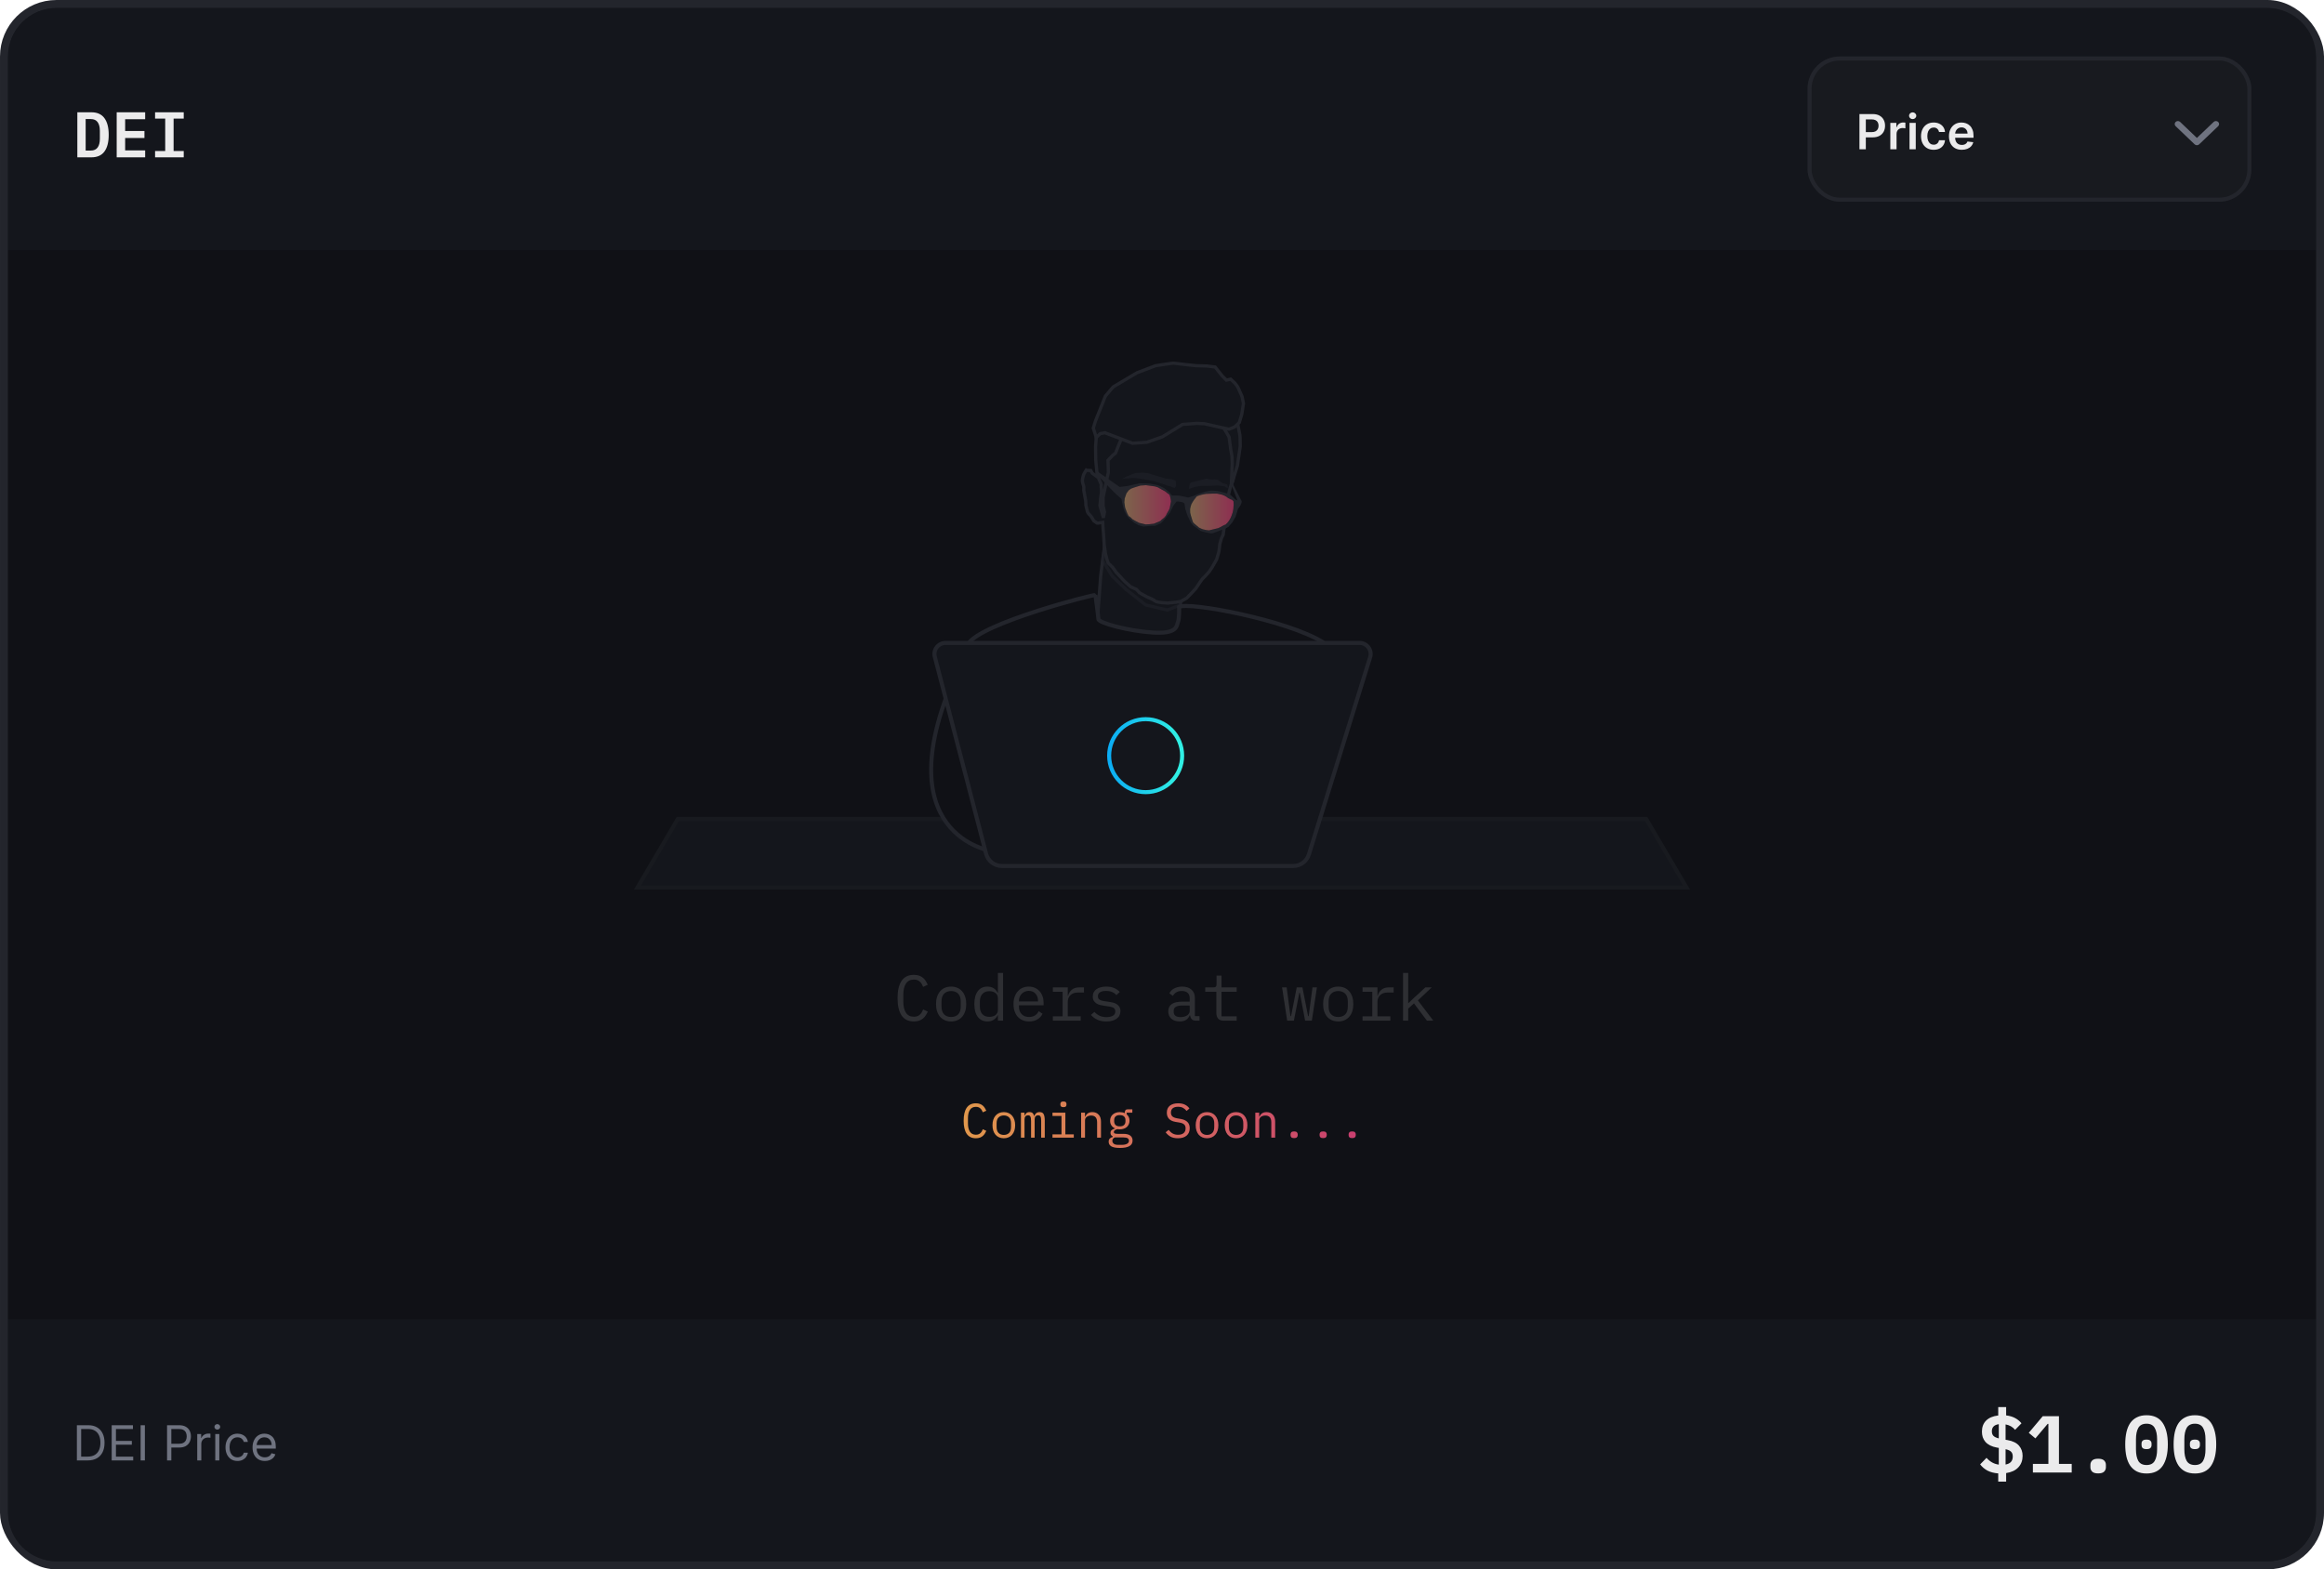 <svg width="576" height="389" viewBox="0 0 576 389" fill="none" xmlns="http://www.w3.org/2000/svg">
<rect x="1" y="1" width="574" height="387" rx="13" fill="#14161C" stroke="#23252C" stroke-width="2"/>
<path d="M2 327H574V375C574 381.627 568.627 387 562 387H14C7.373 387 2 381.627 2 375V327Z" fill="#14161C"/>
<path d="M2 14C2 7.373 7.373 2 14 2H562C568.627 2 574 7.373 574 14V62H2V14Z" fill="#14161C"/>
<g filter="url(#filter0_b_471_2133)">
<rect x="448" y="14" width="110" height="36" rx="8" fill="#181A1F"/>
<rect x="448.5" y="14.5" width="109" height="35" rx="7.5" stroke="#23252C"/>
</g>
<path fill-rule="evenodd" clip-rule="evenodd" d="M539.23 30.22C539.537 29.927 540.034 29.927 540.341 30.22L544.5 34.189L548.659 30.22C548.966 29.927 549.463 29.927 549.77 30.22C550.077 30.513 550.077 30.987 549.77 31.28L545.056 35.78C544.749 36.073 544.251 36.073 543.944 35.78L539.23 31.28C538.923 30.987 538.923 30.513 539.23 30.22Z" fill="#6F7380"/>
<path d="M460.861 37V28.273H464.134C464.804 28.273 465.366 28.398 465.821 28.648C466.278 28.898 466.624 29.241 466.857 29.679C467.092 30.114 467.21 30.608 467.21 31.162C467.21 31.722 467.092 32.219 466.857 32.653C466.621 33.088 466.273 33.43 465.812 33.68C465.352 33.928 464.786 34.051 464.112 34.051H461.943V32.751H463.899C464.291 32.751 464.612 32.683 464.862 32.547C465.112 32.41 465.297 32.223 465.416 31.984C465.538 31.746 465.599 31.472 465.599 31.162C465.599 30.852 465.538 30.579 465.416 30.344C465.297 30.108 465.111 29.925 464.858 29.794C464.608 29.66 464.286 29.594 463.891 29.594H462.442V37H460.861ZM468.515 37V30.454H470.011V31.546H470.079C470.199 31.168 470.403 30.876 470.693 30.672C470.985 30.465 471.319 30.361 471.694 30.361C471.779 30.361 471.875 30.365 471.98 30.374C472.088 30.379 472.177 30.389 472.248 30.403V31.822C472.183 31.8 472.079 31.78 471.937 31.763C471.798 31.743 471.663 31.733 471.532 31.733C471.251 31.733 470.998 31.794 470.774 31.916C470.552 32.035 470.377 32.202 470.25 32.415C470.122 32.628 470.058 32.874 470.058 33.152V37H468.515ZM473.273 37V30.454H474.816V37H473.273ZM474.049 29.526C473.804 29.526 473.594 29.445 473.418 29.283C473.242 29.118 473.154 28.921 473.154 28.69C473.154 28.457 473.242 28.26 473.418 28.098C473.594 27.933 473.804 27.851 474.049 27.851C474.296 27.851 474.506 27.933 474.679 28.098C474.855 28.26 474.944 28.457 474.944 28.69C474.944 28.921 474.855 29.118 474.679 29.283C474.506 29.445 474.296 29.526 474.049 29.526ZM479.257 37.128C478.604 37.128 478.043 36.984 477.574 36.697C477.108 36.41 476.749 36.014 476.496 35.508C476.246 35 476.121 34.415 476.121 33.753C476.121 33.088 476.249 32.501 476.504 31.993C476.76 31.482 477.121 31.084 477.587 30.8C478.055 30.513 478.609 30.369 479.249 30.369C479.78 30.369 480.25 30.467 480.659 30.663C481.071 30.857 481.399 31.131 481.643 31.486C481.888 31.838 482.027 32.25 482.061 32.722H480.587C480.527 32.406 480.385 32.144 480.161 31.933C479.939 31.72 479.642 31.614 479.27 31.614C478.955 31.614 478.678 31.699 478.439 31.869C478.2 32.037 478.014 32.278 477.881 32.594C477.75 32.909 477.685 33.287 477.685 33.727C477.685 34.173 477.75 34.557 477.881 34.878C478.011 35.196 478.195 35.442 478.43 35.615C478.669 35.785 478.949 35.871 479.27 35.871C479.497 35.871 479.7 35.828 479.879 35.743C480.061 35.655 480.213 35.528 480.335 35.364C480.457 35.199 480.541 34.999 480.587 34.763H482.061C482.024 35.226 481.888 35.636 481.652 35.994C481.416 36.349 481.095 36.628 480.689 36.83C480.283 37.028 479.805 37.128 479.257 37.128ZM486.225 37.128C485.569 37.128 485.002 36.992 484.525 36.719C484.051 36.443 483.686 36.054 483.43 35.551C483.174 35.045 483.047 34.45 483.047 33.766C483.047 33.092 483.174 32.501 483.43 31.993C483.689 31.482 484.049 31.084 484.512 30.8C484.975 30.513 485.52 30.369 486.145 30.369C486.548 30.369 486.929 30.435 487.287 30.565C487.647 30.693 487.966 30.892 488.241 31.162C488.52 31.432 488.738 31.776 488.897 32.193C489.056 32.608 489.136 33.102 489.136 33.676V34.149H483.771V33.109H487.657C487.654 32.814 487.591 32.551 487.466 32.321C487.341 32.088 487.166 31.905 486.941 31.771C486.72 31.638 486.461 31.571 486.166 31.571C485.85 31.571 485.574 31.648 485.335 31.801C485.096 31.952 484.91 32.151 484.777 32.398C484.646 32.642 484.579 32.91 484.576 33.203V34.111C484.576 34.492 484.646 34.818 484.785 35.091C484.924 35.361 485.119 35.568 485.369 35.713C485.619 35.855 485.912 35.926 486.247 35.926C486.471 35.926 486.674 35.895 486.856 35.832C487.038 35.767 487.196 35.672 487.329 35.547C487.463 35.422 487.564 35.267 487.632 35.082L489.072 35.244C488.981 35.625 488.808 35.957 488.552 36.242C488.299 36.523 487.975 36.742 487.581 36.898C487.186 37.051 486.734 37.128 486.225 37.128Z" fill="#EBEBEC"/>
<path d="M495.259 365.22C494.219 365.14 493.326 364.907 492.579 364.52C491.846 364.12 491.246 363.607 490.779 362.98L492.359 361.36C493.239 362.347 494.252 362.907 495.399 363.04V358.9L494.939 358.82C494.286 358.7 493.719 358.52 493.239 358.28C492.772 358.04 492.386 357.747 492.079 357.4C491.786 357.053 491.566 356.667 491.419 356.24C491.286 355.813 491.219 355.353 491.219 354.86C491.219 353.727 491.566 352.813 492.259 352.12C492.966 351.427 493.966 351.007 495.259 350.86V348.78H497.219V350.84C498.086 350.947 498.826 351.167 499.439 351.5C500.066 351.833 500.592 352.267 501.019 352.8L499.439 354.42C498.826 353.687 498.039 353.24 497.079 353.08V356.88L497.579 356.96C498.886 357.2 499.832 357.667 500.419 358.36C501.006 359.04 501.299 359.88 501.299 360.88C501.299 362.013 500.946 362.96 500.239 363.72C499.546 364.467 498.539 364.94 497.219 365.14V367.26H495.259V365.22ZM493.679 354.78C493.679 355.273 493.812 355.653 494.079 355.92C494.346 356.187 494.786 356.393 495.399 356.54V353.02C494.252 353.18 493.679 353.767 493.679 354.78ZM498.859 361.04C498.859 360.507 498.719 360.107 498.439 359.84C498.159 359.56 497.706 359.353 497.079 359.22V363.02C497.679 362.913 498.126 362.693 498.419 362.36C498.712 362.027 498.859 361.587 498.859 361.04ZM503.851 365V362.86H507.691V352.94H507.511L504.471 356.54L502.831 355.16L506.291 351.04H510.311V362.86H513.471V365H503.851ZM520.023 365.22C519.33 365.22 518.837 365.073 518.543 364.78C518.25 364.487 518.103 364.127 518.103 363.7V363.1C518.103 362.673 518.25 362.313 518.543 362.02C518.837 361.727 519.33 361.58 520.023 361.58C520.717 361.58 521.21 361.727 521.503 362.02C521.797 362.313 521.943 362.673 521.943 363.1V363.7C521.943 364.127 521.797 364.487 521.503 364.78C521.21 365.073 520.717 365.22 520.023 365.22ZM532.016 365.24C531.109 365.24 530.322 365.08 529.656 364.76C528.989 364.427 528.436 363.953 527.996 363.34C527.569 362.727 527.249 361.973 527.036 361.08C526.836 360.187 526.736 359.167 526.736 358.02C526.736 356.887 526.836 355.873 527.036 354.98C527.249 354.073 527.569 353.313 527.996 352.7C528.436 352.087 528.989 351.62 529.656 351.3C530.322 350.967 531.109 350.8 532.016 350.8C533.829 350.8 535.162 351.433 536.016 352.7C536.869 353.967 537.296 355.74 537.296 358.02C537.296 360.3 536.869 362.073 536.016 363.34C535.162 364.607 533.829 365.24 532.016 365.24ZM532.016 363.14C532.976 363.14 533.649 362.8 534.036 362.12C534.436 361.427 534.636 360.473 534.636 359.26V356.78C534.636 355.567 534.436 354.62 534.036 353.94C533.649 353.247 532.976 352.9 532.016 352.9C531.056 352.9 530.376 353.247 529.976 353.94C529.589 354.62 529.396 355.567 529.396 356.78V359.26C529.396 360.473 529.589 361.427 529.976 362.12C530.376 362.8 531.056 363.14 532.016 363.14ZM532.016 359.2C531.549 359.2 531.222 359.107 531.036 358.92C530.862 358.733 530.776 358.507 530.776 358.24V357.8C530.776 357.533 530.862 357.307 531.036 357.12C531.222 356.933 531.549 356.84 532.016 356.84C532.482 356.84 532.802 356.933 532.976 357.12C533.162 357.307 533.256 357.533 533.256 357.8V358.24C533.256 358.507 533.162 358.733 532.976 358.92C532.802 359.107 532.482 359.2 532.016 359.2ZM544.008 365.24C543.101 365.24 542.314 365.08 541.648 364.76C540.981 364.427 540.428 363.953 539.988 363.34C539.561 362.727 539.241 361.973 539.028 361.08C538.828 360.187 538.728 359.167 538.728 358.02C538.728 356.887 538.828 355.873 539.028 354.98C539.241 354.073 539.561 353.313 539.988 352.7C540.428 352.087 540.981 351.62 541.648 351.3C542.314 350.967 543.101 350.8 544.008 350.8C545.821 350.8 547.154 351.433 548.008 352.7C548.861 353.967 549.288 355.74 549.288 358.02C549.288 360.3 548.861 362.073 548.008 363.34C547.154 364.607 545.821 365.24 544.008 365.24ZM544.008 363.14C544.968 363.14 545.641 362.8 546.028 362.12C546.428 361.427 546.628 360.473 546.628 359.26V356.78C546.628 355.567 546.428 354.62 546.028 353.94C545.641 353.247 544.968 352.9 544.008 352.9C543.048 352.9 542.368 353.247 541.968 353.94C541.581 354.62 541.388 355.567 541.388 356.78V359.26C541.388 360.473 541.581 361.427 541.968 362.12C542.368 362.8 543.048 363.14 544.008 363.14ZM544.008 359.2C543.541 359.2 543.214 359.107 543.028 358.92C542.854 358.733 542.768 358.507 542.768 358.24V357.8C542.768 357.533 542.854 357.307 543.028 357.12C543.214 356.933 543.541 356.84 544.008 356.84C544.474 356.84 544.794 356.933 544.968 357.12C545.154 357.307 545.248 357.533 545.248 357.8V358.24C545.248 358.507 545.154 358.733 544.968 358.92C544.794 359.107 544.474 359.2 544.008 359.2Z" fill="#EBEBEC"/>
<rect x="2" y="62" width="572" height="265" fill="#101116"/>
<path d="M19.168 27.832H22.64C24.091 27.832 25.168 28.312 25.872 29.272C26.587 30.232 26.944 31.613 26.944 33.416C26.944 35.229 26.587 36.616 25.872 37.576C25.168 38.525 24.091 39 22.64 39H19.168V27.832ZM22.496 37.32C23.264 37.32 23.829 37.069 24.192 36.568C24.565 36.067 24.752 35.336 24.752 34.376V32.44C24.752 31.491 24.565 30.765 24.192 30.264C23.829 29.763 23.264 29.512 22.496 29.512H21.232V37.32H22.496ZM28.922 39V27.832H35.978V29.56H31.018V32.472H35.802V34.2H31.018V37.272H35.978V39H28.922ZM38.435 39V37.432H40.947V29.4H38.435V27.832H45.539V29.4H43.028V37.432H45.539V39H38.435Z" fill="#EBEBEC"/>
<path d="M21.75 362H19.057V353.273H21.869C22.716 353.273 23.44 353.447 24.043 353.797C24.645 354.143 25.107 354.642 25.428 355.293C25.749 355.94 25.909 356.716 25.909 357.619C25.909 358.528 25.747 359.311 25.423 359.967C25.099 360.621 24.628 361.124 24.009 361.476C23.389 361.825 22.636 362 21.75 362ZM20.114 361.062H21.682C22.403 361.062 23.001 360.923 23.476 360.645C23.95 360.366 24.304 359.97 24.537 359.456C24.77 358.942 24.886 358.33 24.886 357.619C24.886 356.915 24.771 356.308 24.541 355.8C24.311 355.288 23.967 354.896 23.51 354.624C23.053 354.348 22.483 354.21 21.801 354.21H20.114V361.062ZM27.682 362V353.273H32.949V354.21H28.739V357.159H32.676V358.097H28.739V361.062H33.017V362H27.682ZM35.91 353.273V362H34.854V353.273H35.91ZM41.404 362V353.273H44.353C45.038 353.273 45.598 353.396 46.032 353.643C46.47 353.888 46.794 354.219 47.004 354.636C47.214 355.054 47.319 355.52 47.319 356.034C47.319 356.548 47.214 357.016 47.004 357.436C46.797 357.857 46.475 358.192 46.041 358.442C45.606 358.689 45.049 358.812 44.37 358.812H42.257V357.875H44.336C44.805 357.875 45.181 357.794 45.466 357.632C45.75 357.47 45.956 357.251 46.084 356.976C46.214 356.697 46.279 356.384 46.279 356.034C46.279 355.685 46.214 355.372 46.084 355.097C45.956 354.821 45.748 354.605 45.461 354.449C45.174 354.29 44.794 354.21 44.319 354.21H42.461V362H41.404ZM48.885 362V355.455H49.857V356.443H49.925C50.044 356.119 50.26 355.857 50.573 355.655C50.885 355.453 51.238 355.352 51.63 355.352C51.703 355.352 51.796 355.354 51.907 355.357C52.017 355.359 52.101 355.364 52.158 355.369V356.392C52.124 356.384 52.046 356.371 51.924 356.354C51.804 356.334 51.678 356.324 51.544 356.324C51.226 356.324 50.942 356.391 50.692 356.524C50.445 356.655 50.249 356.837 50.104 357.07C49.962 357.3 49.891 357.562 49.891 357.858V362H48.885ZM53.35 362V355.455H54.356V362H53.35ZM53.861 354.364C53.666 354.364 53.496 354.297 53.354 354.163C53.215 354.03 53.146 353.869 53.146 353.682C53.146 353.494 53.215 353.334 53.354 353.2C53.496 353.067 53.666 353 53.861 353C54.057 353 54.225 353.067 54.364 353.2C54.506 353.334 54.577 353.494 54.577 353.682C54.577 353.869 54.506 354.03 54.364 354.163C54.225 354.297 54.057 354.364 53.861 354.364ZM58.857 362.136C58.243 362.136 57.715 361.991 57.272 361.702C56.828 361.412 56.488 361.013 56.249 360.504C56.01 359.996 55.891 359.415 55.891 358.761C55.891 358.097 56.013 357.51 56.258 357.001C56.505 356.49 56.848 356.091 57.289 355.804C57.732 355.514 58.249 355.369 58.84 355.369C59.3 355.369 59.715 355.455 60.084 355.625C60.453 355.795 60.756 356.034 60.992 356.341C61.228 356.648 61.374 357.006 61.431 357.415H60.425C60.348 357.116 60.178 356.852 59.914 356.622C59.652 356.389 59.3 356.273 58.857 356.273C58.465 356.273 58.121 356.375 57.826 356.58C57.533 356.781 57.304 357.067 57.14 357.436C56.978 357.803 56.897 358.233 56.897 358.727C56.897 359.233 56.976 359.673 57.135 360.048C57.297 360.423 57.525 360.714 57.817 360.922C58.113 361.129 58.459 361.233 58.857 361.233C59.118 361.233 59.355 361.188 59.569 361.097C59.782 361.006 59.962 360.875 60.11 360.705C60.258 360.534 60.363 360.33 60.425 360.091H61.431C61.374 360.477 61.233 360.825 61.009 361.135C60.787 361.442 60.493 361.686 60.127 361.868C59.763 362.047 59.34 362.136 58.857 362.136ZM65.645 362.136C65.015 362.136 64.471 361.997 64.013 361.719C63.559 361.438 63.208 361.045 62.961 360.543C62.716 360.037 62.594 359.449 62.594 358.778C62.594 358.108 62.716 357.517 62.961 357.006C63.208 356.491 63.551 356.091 63.992 355.804C64.435 355.514 64.952 355.369 65.543 355.369C65.884 355.369 66.221 355.426 66.553 355.54C66.885 355.653 67.188 355.838 67.461 356.094C67.733 356.347 67.951 356.682 68.113 357.099C68.275 357.517 68.356 358.031 68.356 358.642V359.068H63.31V358.199H67.333C67.333 357.83 67.259 357.5 67.111 357.21C66.966 356.92 66.759 356.692 66.489 356.524C66.222 356.357 65.907 356.273 65.543 356.273C65.142 356.273 64.796 356.372 64.503 356.571C64.213 356.767 63.99 357.023 63.834 357.338C63.678 357.653 63.6 357.991 63.6 358.352V358.932C63.6 359.426 63.685 359.845 63.855 360.189C64.029 360.53 64.269 360.79 64.576 360.969C64.882 361.145 65.239 361.233 65.645 361.233C65.909 361.233 66.148 361.196 66.361 361.122C66.577 361.045 66.763 360.932 66.919 360.781C67.076 360.628 67.196 360.437 67.282 360.21L68.253 360.483C68.151 360.812 67.979 361.102 67.738 361.352C67.496 361.599 67.198 361.793 66.843 361.932C66.488 362.068 66.088 362.136 65.645 362.136Z" fill="#6F7380"/>
<path d="M241.876 282.144C240.852 282.144 240.088 281.772 239.584 281.028C239.088 280.284 238.84 279.212 238.84 277.812C238.84 276.412 239.088 275.34 239.584 274.596C240.088 273.852 240.852 273.48 241.876 273.48C242.26 273.48 242.592 273.532 242.872 273.636C243.152 273.74 243.392 273.88 243.592 274.056C243.792 274.232 243.96 274.432 244.096 274.656C244.232 274.872 244.352 275.092 244.456 275.316L243.592 275.712C243.52 275.528 243.436 275.356 243.34 275.196C243.244 275.028 243.128 274.884 242.992 274.764C242.864 274.636 242.708 274.536 242.524 274.464C242.348 274.392 242.132 274.356 241.876 274.356C241.212 274.356 240.716 274.608 240.388 275.112C240.068 275.616 239.908 276.288 239.908 277.128V278.496C239.908 279.336 240.068 280.008 240.388 280.512C240.716 281.016 241.212 281.268 241.876 281.268C242.132 281.268 242.348 281.232 242.524 281.16C242.708 281.088 242.864 280.992 242.992 280.872C243.128 280.744 243.244 280.6 243.34 280.44C243.436 280.272 243.52 280.096 243.592 279.912L244.456 280.308C244.352 280.54 244.232 280.764 244.096 280.98C243.96 281.196 243.792 281.392 243.592 281.568C243.392 281.744 243.152 281.884 242.872 281.988C242.592 282.092 242.26 282.144 241.876 282.144Z" fill="url(#paint0_linear_471_2133)"/>
<path d="M248.795 282.144C248.363 282.144 247.971 282.068 247.619 281.916C247.275 281.764 246.979 281.548 246.731 281.268C246.491 280.98 246.307 280.64 246.179 280.248C246.051 279.848 245.987 279.4 245.987 278.904C245.987 278.416 246.051 277.972 246.179 277.572C246.307 277.172 246.491 276.832 246.731 276.552C246.979 276.264 247.275 276.044 247.619 275.892C247.971 275.74 248.363 275.664 248.795 275.664C249.227 275.664 249.615 275.74 249.959 275.892C250.311 276.044 250.607 276.264 250.847 276.552C251.095 276.832 251.283 277.172 251.411 277.572C251.539 277.972 251.603 278.416 251.603 278.904C251.603 279.4 251.539 279.848 251.411 280.248C251.283 280.64 251.095 280.98 250.847 281.268C250.607 281.548 250.311 281.764 249.959 281.916C249.615 282.068 249.227 282.144 248.795 282.144ZM248.795 281.316C249.331 281.316 249.763 281.156 250.091 280.836C250.419 280.516 250.583 280.02 250.583 279.348V278.46C250.583 277.788 250.419 277.292 250.091 276.972C249.763 276.652 249.331 276.492 248.795 276.492C248.259 276.492 247.827 276.652 247.499 276.972C247.171 277.292 247.007 277.788 247.007 278.46V279.348C247.007 280.02 247.171 280.516 247.499 280.836C247.827 281.156 248.259 281.316 248.795 281.316Z" fill="url(#paint1_linear_471_2133)"/>
<path d="M253.039 282V275.808H253.927V276.528H253.975C254.071 276.288 254.207 276.084 254.383 275.916C254.559 275.748 254.819 275.664 255.163 275.664C255.523 275.664 255.791 275.756 255.967 275.94C256.143 276.116 256.251 276.348 256.291 276.636H256.327C256.439 276.356 256.599 276.124 256.807 275.94C257.015 275.756 257.303 275.664 257.671 275.664C258.175 275.664 258.511 275.84 258.679 276.192C258.855 276.544 258.943 277.048 258.943 277.704V282H258.055V277.86C258.055 277.332 257.999 276.968 257.887 276.768C257.783 276.56 257.587 276.456 257.299 276.456C257.043 276.456 256.835 276.54 256.675 276.708C256.515 276.868 256.435 277.116 256.435 277.452V282H255.547V277.86C255.547 277.332 255.491 276.968 255.379 276.768C255.275 276.56 255.083 276.456 254.803 276.456C254.547 276.456 254.335 276.54 254.167 276.708C254.007 276.868 253.927 277.116 253.927 277.452V282H253.039Z" fill="url(#paint2_linear_471_2133)"/>
<path d="M263.57 274.44C263.29 274.44 263.094 274.384 262.982 274.272C262.87 274.152 262.814 274.004 262.814 273.828V273.636C262.814 273.46 262.87 273.316 262.982 273.204C263.094 273.084 263.29 273.024 263.57 273.024C263.85 273.024 264.046 273.084 264.158 273.204C264.27 273.316 264.326 273.46 264.326 273.636V273.828C264.326 274.004 264.27 274.152 264.158 274.272C264.046 274.384 263.85 274.44 263.57 274.44ZM260.858 281.184H263.09V276.624H260.858V275.808H264.05V281.184H266.138V282H260.858V281.184Z" fill="url(#paint3_linear_471_2133)"/>
<path d="M267.957 282V275.808H268.917V276.816H268.965C269.029 276.664 269.109 276.52 269.205 276.384C269.301 276.24 269.417 276.116 269.553 276.012C269.697 275.908 269.865 275.824 270.057 275.76C270.249 275.696 270.473 275.664 270.729 275.664C271.377 275.664 271.897 275.872 272.289 276.288C272.681 276.696 272.877 277.276 272.877 278.028V282H271.917V278.196C271.917 277.628 271.793 277.208 271.545 276.936C271.297 276.656 270.933 276.516 270.453 276.516C270.261 276.516 270.073 276.54 269.889 276.588C269.705 276.636 269.541 276.708 269.397 276.804C269.253 276.9 269.137 277.024 269.049 277.176C268.961 277.328 268.917 277.504 268.917 277.704V282H267.957Z" fill="url(#paint4_linear_471_2133)"/>
<path d="M280.709 282.708C280.709 283.332 280.449 283.792 279.929 284.088C279.409 284.392 278.629 284.544 277.589 284.544C276.589 284.544 275.869 284.412 275.429 284.148C274.997 283.884 274.781 283.504 274.781 283.008C274.781 282.672 274.869 282.412 275.045 282.228C275.221 282.044 275.469 281.908 275.789 281.82V281.676C275.613 281.588 275.477 281.476 275.381 281.34C275.285 281.204 275.237 281.032 275.237 280.824C275.237 280.504 275.341 280.264 275.549 280.104C275.765 279.944 276.033 279.824 276.353 279.744V279.696C275.969 279.528 275.669 279.28 275.453 278.952C275.245 278.624 275.141 278.24 275.141 277.8C275.141 277.488 275.197 277.2 275.309 276.936C275.421 276.672 275.581 276.448 275.789 276.264C276.005 276.072 276.261 275.924 276.557 275.82C276.853 275.716 277.181 275.664 277.541 275.664C278.005 275.664 278.413 275.748 278.765 275.916V275.808C278.765 275.568 278.821 275.368 278.933 275.208C279.045 275.048 279.237 274.968 279.509 274.968H280.649V275.808H279.257V276.228C279.481 276.42 279.653 276.648 279.773 276.912C279.893 277.176 279.953 277.472 279.953 277.8C279.953 278.112 279.893 278.4 279.773 278.664C279.661 278.928 279.501 279.156 279.293 279.348C279.085 279.532 278.829 279.676 278.525 279.78C278.229 279.884 277.901 279.936 277.541 279.936C277.437 279.936 277.337 279.932 277.241 279.924C277.145 279.916 277.049 279.904 276.953 279.888C276.857 279.904 276.757 279.932 276.653 279.972C276.549 280.004 276.453 280.052 276.365 280.116C276.277 280.172 276.205 280.24 276.149 280.32C276.093 280.4 276.065 280.492 276.065 280.596C276.065 280.78 276.157 280.904 276.341 280.968C276.525 281.024 276.765 281.052 277.061 281.052H278.429C279.229 281.052 279.809 281.204 280.169 281.508C280.529 281.804 280.709 282.204 280.709 282.708ZM279.809 282.756C279.809 282.508 279.709 282.308 279.509 282.156C279.309 282.012 278.961 281.94 278.465 281.94H276.317C275.901 282.108 275.693 282.388 275.693 282.78C275.693 283.052 275.801 283.284 276.017 283.476C276.233 283.676 276.593 283.776 277.097 283.776H278.033C278.593 283.776 279.029 283.688 279.341 283.512C279.653 283.344 279.809 283.092 279.809 282.756ZM277.541 279.192C278.021 279.192 278.373 279.08 278.597 278.856C278.829 278.632 278.945 278.336 278.945 277.968V277.62C278.945 277.252 278.829 276.96 278.597 276.744C278.373 276.52 278.021 276.408 277.541 276.408C277.061 276.408 276.709 276.52 276.485 276.744C276.261 276.96 276.149 277.252 276.149 277.62V277.968C276.149 278.336 276.261 278.632 276.485 278.856C276.709 279.08 277.061 279.192 277.541 279.192Z" fill="url(#paint5_linear_471_2133)"/>
<path d="M291.943 282.144C291.191 282.144 290.575 282.008 290.095 281.736C289.615 281.456 289.219 281.1 288.907 280.668L289.639 280.068C289.967 280.476 290.311 280.78 290.671 280.98C291.039 281.18 291.475 281.28 291.979 281.28C292.587 281.28 293.051 281.14 293.371 280.86C293.691 280.58 293.851 280.188 293.851 279.684C293.851 279.276 293.735 278.96 293.503 278.736C293.271 278.504 292.867 278.34 292.291 278.244L291.355 278.088C290.947 278.016 290.603 277.908 290.323 277.764C290.051 277.62 289.831 277.448 289.663 277.248C289.495 277.04 289.375 276.816 289.303 276.576C289.231 276.328 289.195 276.072 289.195 275.808C289.195 275.04 289.447 274.46 289.951 274.068C290.455 273.676 291.135 273.48 291.991 273.48C292.663 273.48 293.227 273.592 293.683 273.816C294.147 274.04 294.519 274.356 294.799 274.764L294.091 275.376C293.859 275.072 293.579 274.824 293.251 274.632C292.923 274.44 292.499 274.344 291.979 274.344C291.411 274.344 290.975 274.464 290.671 274.704C290.367 274.944 290.215 275.304 290.215 275.784C290.215 276.16 290.327 276.468 290.551 276.708C290.783 276.94 291.195 277.108 291.787 277.212L292.687 277.368C293.095 277.44 293.439 277.548 293.719 277.692C293.999 277.836 294.223 278.008 294.391 278.208C294.567 278.408 294.691 278.632 294.763 278.88C294.835 279.128 294.871 279.388 294.871 279.66C294.871 280.436 294.615 281.044 294.103 281.484C293.599 281.924 292.879 282.144 291.943 282.144Z" fill="url(#paint6_linear_471_2133)"/>
<path d="M299.162 282.144C298.73 282.144 298.338 282.068 297.986 281.916C297.642 281.764 297.346 281.548 297.098 281.268C296.858 280.98 296.674 280.64 296.546 280.248C296.418 279.848 296.354 279.4 296.354 278.904C296.354 278.416 296.418 277.972 296.546 277.572C296.674 277.172 296.858 276.832 297.098 276.552C297.346 276.264 297.642 276.044 297.986 275.892C298.338 275.74 298.73 275.664 299.162 275.664C299.594 275.664 299.982 275.74 300.326 275.892C300.678 276.044 300.974 276.264 301.214 276.552C301.462 276.832 301.65 277.172 301.778 277.572C301.906 277.972 301.97 278.416 301.97 278.904C301.97 279.4 301.906 279.848 301.778 280.248C301.65 280.64 301.462 280.98 301.214 281.268C300.974 281.548 300.678 281.764 300.326 281.916C299.982 282.068 299.594 282.144 299.162 282.144ZM299.162 281.316C299.698 281.316 300.13 281.156 300.458 280.836C300.786 280.516 300.95 280.02 300.95 279.348V278.46C300.95 277.788 300.786 277.292 300.458 276.972C300.13 276.652 299.698 276.492 299.162 276.492C298.626 276.492 298.194 276.652 297.866 276.972C297.538 277.292 297.374 277.788 297.374 278.46V279.348C297.374 280.02 297.538 280.516 297.866 280.836C298.194 281.156 298.626 281.316 299.162 281.316Z" fill="url(#paint7_linear_471_2133)"/>
<path d="M306.358 282.144C305.926 282.144 305.534 282.068 305.182 281.916C304.838 281.764 304.542 281.548 304.294 281.268C304.054 280.98 303.87 280.64 303.742 280.248C303.614 279.848 303.55 279.4 303.55 278.904C303.55 278.416 303.614 277.972 303.742 277.572C303.87 277.172 304.054 276.832 304.294 276.552C304.542 276.264 304.838 276.044 305.182 275.892C305.534 275.74 305.926 275.664 306.358 275.664C306.79 275.664 307.178 275.74 307.522 275.892C307.874 276.044 308.17 276.264 308.41 276.552C308.658 276.832 308.846 277.172 308.974 277.572C309.102 277.972 309.166 278.416 309.166 278.904C309.166 279.4 309.102 279.848 308.974 280.248C308.846 280.64 308.658 280.98 308.41 281.268C308.17 281.548 307.874 281.764 307.522 281.916C307.178 282.068 306.79 282.144 306.358 282.144ZM306.358 281.316C306.894 281.316 307.326 281.156 307.654 280.836C307.982 280.516 308.146 280.02 308.146 279.348V278.46C308.146 277.788 307.982 277.292 307.654 276.972C307.326 276.652 306.894 276.492 306.358 276.492C305.822 276.492 305.39 276.652 305.062 276.972C304.734 277.292 304.57 277.788 304.57 278.46V279.348C304.57 280.02 304.734 280.516 305.062 280.836C305.39 281.156 305.822 281.316 306.358 281.316Z" fill="url(#paint8_linear_471_2133)"/>
<path d="M311.129 282V275.808H312.089V276.816H312.137C312.201 276.664 312.281 276.52 312.377 276.384C312.473 276.24 312.589 276.116 312.725 276.012C312.869 275.908 313.037 275.824 313.229 275.76C313.421 275.696 313.645 275.664 313.901 275.664C314.549 275.664 315.069 275.872 315.461 276.288C315.853 276.696 316.049 277.276 316.049 278.028V282H315.089V278.196C315.089 277.628 314.965 277.208 314.717 276.936C314.469 276.656 314.105 276.516 313.625 276.516C313.433 276.516 313.245 276.54 313.061 276.588C312.877 276.636 312.713 276.708 312.569 276.804C312.425 276.9 312.309 277.024 312.221 277.176C312.133 277.328 312.089 277.504 312.089 277.704V282H311.129Z" fill="url(#paint9_linear_471_2133)"/>
<path d="M320.748 282.108C320.42 282.108 320.188 282.04 320.052 281.904C319.924 281.768 319.86 281.596 319.86 281.388V281.172C319.86 280.964 319.924 280.792 320.052 280.656C320.188 280.52 320.42 280.452 320.748 280.452C321.076 280.452 321.304 280.52 321.432 280.656C321.568 280.792 321.636 280.964 321.636 281.172V281.388C321.636 281.596 321.568 281.768 321.432 281.904C321.304 282.04 321.076 282.108 320.748 282.108Z" fill="url(#paint10_linear_471_2133)"/>
<path d="M327.944 282.108C327.616 282.108 327.384 282.04 327.248 281.904C327.12 281.768 327.056 281.596 327.056 281.388V281.172C327.056 280.964 327.12 280.792 327.248 280.656C327.384 280.52 327.616 280.452 327.944 280.452C328.272 280.452 328.5 280.52 328.628 280.656C328.764 280.792 328.832 280.964 328.832 281.172V281.388C328.832 281.596 328.764 281.768 328.628 281.904C328.5 282.04 328.272 282.108 327.944 282.108Z" fill="url(#paint11_linear_471_2133)"/>
<path d="M335.139 282.108C334.811 282.108 334.579 282.04 334.443 281.904C334.315 281.768 334.251 281.596 334.251 281.388V281.172C334.251 280.964 334.315 280.792 334.443 280.656C334.579 280.52 334.811 280.452 335.139 280.452C335.467 280.452 335.695 280.52 335.823 280.656C335.959 280.792 336.027 280.964 336.027 281.172V281.388C336.027 281.596 335.959 281.768 335.823 281.904C335.695 282.04 335.467 282.108 335.139 282.108Z" fill="url(#paint12_linear_471_2133)"/>
<path d="M226.512 253.192C225.146 253.192 224.128 252.696 223.456 251.704C222.794 250.712 222.464 249.283 222.464 247.416C222.464 245.549 222.794 244.12 223.456 243.128C224.128 242.136 225.146 241.64 226.512 241.64C227.024 241.64 227.466 241.709 227.84 241.848C228.213 241.987 228.533 242.173 228.8 242.408C229.066 242.643 229.29 242.909 229.472 243.208C229.653 243.496 229.813 243.789 229.952 244.088L228.8 244.616C228.704 244.371 228.592 244.141 228.464 243.928C228.336 243.704 228.181 243.512 228 243.352C227.829 243.181 227.621 243.048 227.376 242.952C227.141 242.856 226.853 242.808 226.512 242.808C225.626 242.808 224.965 243.144 224.528 243.816C224.101 244.488 223.888 245.384 223.888 246.504V248.328C223.888 249.448 224.101 250.344 224.528 251.016C224.965 251.688 225.626 252.024 226.512 252.024C226.853 252.024 227.141 251.976 227.376 251.88C227.621 251.784 227.829 251.656 228 251.496C228.181 251.325 228.336 251.133 228.464 250.92C228.592 250.696 228.704 250.461 228.8 250.216L229.952 250.744C229.813 251.053 229.653 251.352 229.472 251.64C229.29 251.928 229.066 252.189 228.8 252.424C228.533 252.659 228.213 252.845 227.84 252.984C227.466 253.123 227.024 253.192 226.512 253.192Z" fill="#2E2F33"/>
<path d="M235.737 253.192C235.161 253.192 234.639 253.091 234.169 252.888C233.711 252.685 233.316 252.397 232.985 252.024C232.665 251.64 232.42 251.187 232.249 250.664C232.079 250.131 231.993 249.533 231.993 248.872C231.993 248.221 232.079 247.629 232.249 247.096C232.42 246.563 232.665 246.109 232.985 245.736C233.316 245.352 233.711 245.059 234.169 244.856C234.639 244.653 235.161 244.552 235.737 244.552C236.313 244.552 236.831 244.653 237.289 244.856C237.759 245.059 238.153 245.352 238.473 245.736C238.804 246.109 239.055 246.563 239.225 247.096C239.396 247.629 239.481 248.221 239.481 248.872C239.481 249.533 239.396 250.131 239.225 250.664C239.055 251.187 238.804 251.64 238.473 252.024C238.153 252.397 237.759 252.685 237.289 252.888C236.831 253.091 236.313 253.192 235.737 253.192ZM235.737 252.088C236.452 252.088 237.028 251.875 237.465 251.448C237.903 251.021 238.121 250.36 238.121 249.464V248.28C238.121 247.384 237.903 246.723 237.465 246.296C237.028 245.869 236.452 245.656 235.737 245.656C235.023 245.656 234.447 245.869 234.009 246.296C233.572 246.723 233.353 247.384 233.353 248.28V249.464C233.353 250.36 233.572 251.021 234.009 251.448C234.447 251.875 235.023 252.088 235.737 252.088Z" fill="#2E2F33"/>
<path d="M247.331 251.656H247.267C246.734 252.68 245.886 253.192 244.723 253.192C243.71 253.192 242.915 252.813 242.339 252.056C241.774 251.299 241.491 250.237 241.491 248.872C241.491 247.507 241.774 246.445 242.339 245.688C242.915 244.931 243.71 244.552 244.723 244.552C245.886 244.552 246.734 245.064 247.267 246.088H247.331V241.16H248.611V253H247.331V251.656ZM245.219 252.056C245.507 252.056 245.779 252.019 246.035 251.944C246.291 251.869 246.515 251.763 246.707 251.624C246.899 251.475 247.049 251.299 247.155 251.096C247.273 250.883 247.331 250.637 247.331 250.36V247.384C247.331 247.107 247.273 246.867 247.155 246.664C247.049 246.451 246.899 246.275 246.707 246.136C246.515 245.987 246.291 245.875 246.035 245.8C245.779 245.725 245.507 245.688 245.219 245.688C244.473 245.688 243.891 245.917 243.475 246.376C243.07 246.824 242.867 247.421 242.867 248.168V249.576C242.867 250.323 243.07 250.925 243.475 251.384C243.891 251.832 244.473 252.056 245.219 252.056Z" fill="#2E2F33"/>
<path d="M255.069 253.192C254.472 253.192 253.933 253.091 253.453 252.888C252.984 252.685 252.578 252.397 252.237 252.024C251.906 251.64 251.65 251.187 251.469 250.664C251.288 250.131 251.197 249.539 251.197 248.888C251.197 248.227 251.288 247.629 251.469 247.096C251.661 246.563 251.922 246.109 252.253 245.736C252.584 245.352 252.978 245.059 253.437 244.856C253.906 244.653 254.424 244.552 254.989 244.552C255.544 244.552 256.045 244.653 256.493 244.856C256.952 245.059 257.341 245.341 257.661 245.704C257.981 246.056 258.226 246.477 258.397 246.968C258.568 247.459 258.653 247.997 258.653 248.584V249.192H252.541V249.576C252.541 249.939 252.6 250.275 252.717 250.584C252.834 250.893 253 251.16 253.213 251.384C253.437 251.608 253.704 251.784 254.013 251.912C254.333 252.029 254.685 252.088 255.069 252.088C255.624 252.088 256.104 251.96 256.509 251.704C256.914 251.448 257.224 251.096 257.437 250.648L258.381 251.288C258.136 251.843 257.725 252.301 257.149 252.664C256.584 253.016 255.89 253.192 255.069 253.192ZM254.989 245.608C254.637 245.608 254.312 245.672 254.013 245.8C253.714 245.928 253.453 246.104 253.229 246.328C253.016 246.552 252.845 246.819 252.717 247.128C252.6 247.427 252.541 247.757 252.541 248.12V248.232H257.277V248.056C257.277 247.693 257.218 247.363 257.101 247.064C256.994 246.765 256.84 246.509 256.637 246.296C256.445 246.072 256.205 245.901 255.917 245.784C255.64 245.667 255.33 245.608 254.989 245.608Z" fill="#2E2F33"/>
<path d="M260.951 251.912H263.367V245.832H260.951V244.744H264.647V246.824H264.727C264.897 246.173 265.217 245.667 265.687 245.304C266.167 244.931 266.775 244.744 267.511 244.744H268.663V246.024H267.111C266.375 246.024 265.777 246.237 265.319 246.664C264.871 247.091 264.647 247.651 264.647 248.344V251.912H267.847V253H260.951V251.912Z" fill="#2E2F33"/>
<path d="M274.208 253.192C273.344 253.192 272.598 253.048 271.968 252.76C271.35 252.461 270.822 252.067 270.384 251.576L271.248 250.824C271.643 251.24 272.075 251.56 272.544 251.784C273.014 252.008 273.579 252.12 274.24 252.12C274.88 252.12 275.403 252.008 275.808 251.784C276.224 251.549 276.432 251.187 276.432 250.696C276.432 250.483 276.39 250.307 276.304 250.168C276.23 250.019 276.123 249.901 275.984 249.816C275.846 249.731 275.691 249.667 275.52 249.624C275.35 249.571 275.168 249.528 274.976 249.496L273.68 249.304C273.392 249.261 273.078 249.203 272.736 249.128C272.406 249.053 272.102 248.936 271.824 248.776C271.547 248.605 271.312 248.381 271.12 248.104C270.939 247.827 270.848 247.464 270.848 247.016C270.848 246.6 270.928 246.243 271.088 245.944C271.259 245.635 271.494 245.379 271.792 245.176C272.091 244.963 272.443 244.808 272.848 244.712C273.254 244.605 273.696 244.552 274.176 244.552C274.923 244.552 275.568 244.669 276.112 244.904C276.667 245.139 277.142 245.464 277.536 245.88L276.704 246.664C276.608 246.547 276.486 246.429 276.336 246.312C276.198 246.184 276.022 246.072 275.808 245.976C275.606 245.869 275.366 245.784 275.088 245.72C274.811 245.656 274.491 245.624 274.128 245.624C273.478 245.624 272.976 245.736 272.624 245.96C272.283 246.184 272.112 246.509 272.112 246.936C272.112 247.149 272.15 247.331 272.224 247.48C272.31 247.619 272.422 247.731 272.56 247.816C272.699 247.901 272.854 247.971 273.024 248.024C273.206 248.067 273.387 248.104 273.568 248.136L274.864 248.328C275.163 248.371 275.478 248.429 275.808 248.504C276.139 248.579 276.443 248.701 276.72 248.872C276.998 249.032 277.227 249.251 277.408 249.528C277.6 249.805 277.696 250.168 277.696 250.616C277.696 251.437 277.376 252.072 276.736 252.52C276.107 252.968 275.264 253.192 274.208 253.192Z" fill="#2E2F33"/>
<path d="M296.42 253C295.919 253 295.561 252.872 295.348 252.616C295.135 252.36 295.001 252.04 294.948 251.656H294.868C294.687 252.136 294.393 252.515 293.988 252.792C293.593 253.059 293.06 253.192 292.388 253.192C291.524 253.192 290.836 252.968 290.324 252.52C289.812 252.072 289.556 251.459 289.556 250.68C289.556 249.912 289.833 249.32 290.388 248.904C290.953 248.488 291.86 248.28 293.108 248.28H294.868V247.464C294.868 246.856 294.697 246.403 294.356 246.104C294.015 245.795 293.529 245.64 292.9 245.64C292.345 245.64 291.892 245.752 291.54 245.976C291.188 246.189 290.905 246.483 290.692 246.856L289.828 246.216C289.935 246.003 290.079 245.795 290.26 245.592C290.441 245.389 290.665 245.213 290.932 245.064C291.199 244.904 291.503 244.781 291.844 244.696C292.185 244.6 292.564 244.552 292.98 244.552C293.951 244.552 294.719 244.797 295.284 245.288C295.86 245.779 296.148 246.461 296.148 247.336V251.88H297.3V253H296.42ZM292.612 252.12C292.943 252.12 293.241 252.083 293.508 252.008C293.785 251.923 294.025 251.816 294.228 251.688C294.431 251.549 294.585 251.389 294.692 251.208C294.809 251.016 294.868 250.813 294.868 250.6V249.24H293.108C292.34 249.24 291.78 249.347 291.428 249.56C291.076 249.773 290.9 250.083 290.9 250.488V250.824C290.9 251.251 291.049 251.576 291.348 251.8C291.657 252.013 292.079 252.12 292.612 252.12Z" fill="#2E2F33"/>
<path d="M303.294 253C302.664 253 302.2 252.824 301.902 252.472C301.614 252.12 301.47 251.667 301.47 251.112V245.832H298.718V244.744H300.766C301.043 244.744 301.235 244.691 301.342 244.584C301.459 244.467 301.518 244.269 301.518 243.992V241.832H302.75V244.744H306.51V245.832H302.75V251.912H306.51V253H303.294Z" fill="#2E2F33"/>
<path d="M317.761 244.744H318.897L319.841 251.88H319.985L321.393 244.744H322.801L324.209 251.88H324.353L325.297 244.744H326.401L325.137 253H323.473L322.161 246.088H322.033L320.689 253H319.025L317.761 244.744Z" fill="#2E2F33"/>
<path d="M331.675 253.192C331.099 253.192 330.576 253.091 330.107 252.888C329.648 252.685 329.254 252.397 328.923 252.024C328.603 251.64 328.358 251.187 328.187 250.664C328.016 250.131 327.931 249.533 327.931 248.872C327.931 248.221 328.016 247.629 328.187 247.096C328.358 246.563 328.603 246.109 328.923 245.736C329.254 245.352 329.648 245.059 330.107 244.856C330.576 244.653 331.099 244.552 331.675 244.552C332.251 244.552 332.768 244.653 333.227 244.856C333.696 245.059 334.091 245.352 334.411 245.736C334.742 246.109 334.992 246.563 335.163 247.096C335.334 247.629 335.419 248.221 335.419 248.872C335.419 249.533 335.334 250.131 335.163 250.664C334.992 251.187 334.742 251.64 334.411 252.024C334.091 252.397 333.696 252.685 333.227 252.888C332.768 253.091 332.251 253.192 331.675 253.192ZM331.675 252.088C332.39 252.088 332.966 251.875 333.403 251.448C333.84 251.021 334.059 250.36 334.059 249.464V248.28C334.059 247.384 333.84 246.723 333.403 246.296C332.966 245.869 332.39 245.656 331.675 245.656C330.96 245.656 330.384 245.869 329.947 246.296C329.51 246.723 329.291 247.384 329.291 248.28V249.464C329.291 250.36 329.51 251.021 329.947 251.448C330.384 251.875 330.96 252.088 331.675 252.088Z" fill="#2E2F33"/>
<path d="M337.701 251.912H340.117V245.832H337.701V244.744H341.397V246.824H341.477C341.647 246.173 341.967 245.667 342.437 245.304C342.917 244.931 343.525 244.744 344.261 244.744H345.413V246.024H343.861C343.125 246.024 342.527 246.237 342.069 246.664C341.621 247.091 341.397 247.651 341.397 248.344V251.912H344.597V253H337.701V251.912Z" fill="#2E2F33"/>
<path d="M347.742 241.16H349.022V248.632H349.086L350.527 247.272L353.279 244.744H354.846L351.423 247.976L355.247 253H353.663L350.446 248.712L349.022 250.008V253H347.742V241.16Z" fill="#2E2F33"/>
<path d="M408 203H168L158 220H418L408 203Z" fill="#14161C" stroke="#181A1F"/>
<path d="M292.825 147.735L292.487 150.004L292.288 151.346L292.825 156.794L291.771 158.227L290.192 159.989L283.879 165.257L279.084 165.69L275.858 158.897L271.95 154.253L272.812 142.637L273.288 138.988L273.787 135.2L274.04 133.28C274.04 133.28 277.001 138.464 278.396 140.973C278.816 141.724 279.09 142.236 279.106 142.302C279.122 142.368 280.419 142.933 282.2 143.631C283.147 144.007 284.223 144.433 285.325 144.862C288.958 146.267 292.825 147.735 292.825 147.735Z" fill="#14161C" stroke="#23252C" stroke-width="0.8"/>
<path opacity="0.5" d="M292.825 147.735L292.487 150.004L289.299 151.213L283.933 149.935L279.065 146.074L275.684 142.832L273.31 138.988L273.809 135.2L274.441 135.436L276.811 139.856L278.424 140.979L282.222 143.631L283.933 144.824L285.347 144.862C288.958 146.267 292.825 147.735 292.825 147.735Z" fill="#14161C" stroke="#23252C" stroke-width="0.8"/>
<path d="M305.786 107.705L306.316 109.886V112.194L306.212 115.177L305.944 116.72L305.581 119.018L304.918 120.843L304.407 122.907L304.441 124.195L304.498 125.938L303.529 128.021L303.494 130.155L303.154 132.548L302.74 133.397L302.339 134.786L302.225 135.831L302.09 136.778L301.534 138.672L300.369 140.711L299.688 141.709L298.741 142.772L298.134 143.375L297.986 143.524L297.355 144.414L296.408 145.844L295.312 147.037L294.129 148.249L293.15 148.798L292.667 149.067L291.338 149.3H291.228L289.353 149.493L287.938 149.376C287.938 149.376 286.613 149.24 286.36 149.019C286.089 148.815 285.798 148.639 285.492 148.492L284.147 147.899L282.43 146.93L281.672 146.099L280.571 145.598L280.217 145.437L278.68 144.057L276.59 141.797C276.59 141.797 276.006 140.923 275.747 140.616C275.489 140.31 274.665 139.587 274.665 139.587L274.28 138.388L273.964 137.081C273.912 136.814 273.877 136.544 273.86 136.273L273.689 135.206L273.49 132.112L273.386 130.935L273.307 129.476L272.152 129.666L271.871 129.644L271.088 129.095L270.615 128.286L270.204 127.74C270.204 127.74 269.62 127.235 269.535 126.885L269.32 126.014L269.128 125.228L269.103 124.369C269.1 124.269 269.089 124.17 269.071 124.072L268.916 123.217L268.762 122.33L268.651 121.8C268.608 121.592 268.599 121.379 268.623 121.168V121.168C268.658 120.879 268.629 120.586 268.538 120.31L268.364 119.782C268.254 119.449 268.234 119.093 268.307 118.75L268.383 118.397L268.49 117.929C268.538 117.721 268.619 117.522 268.73 117.339L269.223 116.528L269.33 116.594L270.353 116.623L270.697 117.276L271.827 118.109L272.506 117.478L272.367 115.016L272.449 111.575L273.228 108.336L275.337 104.864L277.941 102.654L280.82 101.954L286.029 100.959L290.997 100.129L294.81 99.845C294.81 99.845 296.856 100.271 297.55 100.476C298.245 100.681 299.877 101.294 300.246 101.297C300.616 101.3 302.961 102.56 302.961 102.56L304.429 105.158L305.376 106.404L305.786 107.705Z" fill="#14161C" stroke="#23252C" stroke-width="0.8"/>
<path d="M305.177 120.351L306.686 115.423L307.38 110.688C307.38 110.688 307.38 108.22 307.308 107.872C307.235 107.525 306.799 105.284 306.799 105.284L306.547 103.743L305.316 100.719L296.859 96.868L291.897 96.723L279.333 100.284L274.014 104.296L271.697 108.434L271.54 110.814L271.577 114.009L271.922 117.683L272.938 120.085C272.887 120.492 272.904 120.903 272.988 121.304C273.05 121.81 273.008 122.323 272.865 122.813L272.619 125.338L273.475 128.334L273.743 126.913L273.411 125.436V123.226L274.409 118.406L274.699 117.143L274.655 115.249L274.608 114.107L275.747 112.904L276.48 112.311L277.143 110.669L278.09 108.27L278.743 106.215C279.021 105.786 279.338 105.383 279.69 105.012C279.93 104.861 282.13 103.077 282.13 103.077L282.973 102.361L286.59 101.663L290.129 101.584L294.094 101.543L298.115 102.686L300.533 104.264L303.059 105.682L303.826 106.929L304.634 108.349L305 111.171L305.338 113.122L305.404 114.909L305.291 117.292L305.177 120.351Z" fill="#14161C" stroke="#23252C" stroke-width="0.8"/>
<path d="M307.765 102.718L307.159 104.725C307.159 104.725 306.165 105.726 305.985 105.836C305.805 105.947 304.606 106.379 304.606 106.379L302.355 105.899L298.567 105.035L296.619 104.943L293.106 105.199L288.08 108.283L284.214 109.637L280.697 109.877L276.748 108.365L273.869 107.279L272.685 107.49L271.716 108.437L270.968 106.127L271.464 104.495C271.581 104.122 272.616 101.6 272.616 101.6L273.976 98.162L275.902 95.906L281.789 92.405L286.385 90.659C286.385 90.659 290.685 89.955 290.978 90.028C291.272 90.1 296.345 90.64 296.345 90.64L299.116 90.722L301.174 90.975L302.866 93.115L303.962 94.223L305 93.971L306.064 94.949L306.787 95.943L307.844 98.298L308.191 100.003L307.765 102.718Z" fill="#14161C" stroke="#23252C" stroke-width="0.8"/>
<path d="M288.958 118.643L290.372 118.76L291.392 119.157L291.483 120.474L291.142 120.963L286.265 119.337L283.544 118.798L281.77 118.539L280.88 118.479L279.561 118.57L278.876 118.599L278.068 118.703L279.097 118.176L280.438 117.617C280.438 117.617 281.42 117.282 281.549 117.251C281.679 117.219 283.128 117.14 283.128 117.14C283.128 117.14 284.261 117.235 284.554 117.301" fill="#1B1D24"/>
<path d="M294.659 121.178L294.896 119.874C295.004 119.724 295.151 119.607 295.322 119.536L297.077 119.154L298.971 118.643C298.971 118.643 300.136 118.867 300.278 118.88C300.42 118.892 301.095 118.82 301.095 118.82L301.866 118.952L302.983 119.745L304.126 120.06L304.287 120.527L304.315 121.029L303.368 120.524L301.746 120.319L300.483 120.398L299.015 120.433H297.674L295.997 120.748L294.659 121.178Z" fill="#1B1D24"/>
<path d="M307.611 124.006L305.3 119.4L305.193 120.152L306.698 124.044C306.698 124.044 306.159 123.87 306.067 123.709C305.737 123.366 305.389 123.039 305.025 122.731L303.848 122.226C303.848 122.226 302.27 121.809 301.875 121.721C301.293 121.646 300.707 121.604 300.12 121.594L298.649 121.894L296.717 122.541L295.713 122.971L294.451 123.34C294.174 123.235 293.888 123.161 293.595 123.119C293.223 123.067 292.856 122.991 292.493 122.892L291.739 122.832H290.505C290.505 122.832 290 122.279 289.899 122.118C289.798 121.957 288.743 121.171 288.513 120.979C288.004 120.703 287.477 120.463 286.935 120.259L284.993 119.871L282.509 119.798L280.811 120.152L279.469 120.467L277.496 120.701L271.982 116.859L271.934 117.671L275.571 121.459L276.625 122.494L277.954 123.649L278.124 124.596L278.377 125.644L278.693 126.677L279.28 127.826L280.044 128.687L281.13 129.593L282.2 130.193L283.387 130.509L285.322 130.345H286.306L287.749 129.685L288.627 128.738L288.813 128.507C289.005 128.277 289.473 127.668 289.473 127.668L289.956 127.122C289.956 127.122 290.764 125.382 290.903 125.228C291.041 125.073 291.603 124.315 291.603 124.315H292.096C292.096 124.315 292.803 124.448 292.992 124.464C293.197 124.529 293.39 124.63 293.56 124.76L293.769 126.124L294.299 127.781L294.782 128.769L295.158 129.546L295.691 130.212L296.442 130.768L297.569 131.604L298.368 131.841C298.368 131.841 299.482 132.122 299.994 132.182C300.215 132.236 300.447 132.223 300.66 132.144L301.607 131.787C301.607 131.787 302.743 131.386 303.018 131.257C303.24 131.162 303.469 131.085 303.703 131.026L304.46 130.597L305.426 129.499L306.244 128.066L306.629 126.863L306.825 126.14C307.056 125.889 307.256 125.611 307.421 125.313C307.582 124.966 307.421 125.313 307.655 124.764C307.889 124.214 307.611 124.006 307.611 124.006ZM290.063 123.375C290.142 123.685 290.188 124.002 290.202 124.322C290.202 124.467 290.107 125.086 290.076 125.326C290.044 125.565 290.17 125.351 289.918 126.011C289.743 126.445 289.519 126.857 289.248 127.238L288.971 127.813C288.789 128.084 288.568 128.325 288.314 128.53C288.094 128.682 287.889 128.856 287.702 129.047C287.702 129.047 287.724 129.136 287.342 129.271C286.96 129.407 286.01 129.802 286.01 129.802L284.886 129.937L283.939 129.988L282.32 129.596L281.524 129.186L280.725 128.738L280.119 128.148L279.737 127.914L279.381 127.22L278.854 125.821L278.667 124.48L278.762 123.533L279.195 122.27L279.753 121.531L280.328 121.121L281.133 120.83C281.133 120.83 281.736 120.635 281.865 120.603C281.994 120.572 282.638 120.37 282.638 120.37L283.999 120.269L286.209 120.565L286.96 120.796L287.869 121.313L288.769 121.79L289.289 122.216L289.735 122.532C289.735 122.532 289.937 122.655 290.063 123.362V123.375ZM305.764 125.045L305.682 126.216L305.515 127.043C305.431 127.334 305.331 127.621 305.215 127.901C305.07 128.29 304.882 128.662 304.656 129.009L304.239 129.571L303.791 130.007C303.499 130.099 303.22 130.229 302.961 130.392C302.633 130.596 302.289 130.774 301.932 130.922L301.364 131.061L300.492 131.273L299.665 131.475L298.999 131.405C298.702 131.359 298.407 131.293 298.119 131.206C297.793 131.091 297.476 130.95 297.172 130.787C297.052 130.679 296.881 130.534 296.414 130.139C296.153 129.946 295.913 129.726 295.698 129.483C295.622 129.363 295.382 128.536 295.382 128.536C295.227 128.067 295.096 127.591 294.99 127.109C294.968 126.831 294.962 126.235 294.962 126.235C295.028 125.817 295.134 125.407 295.278 125.01C295.432 124.694 295.631 124.379 295.631 124.379C295.839 124.047 296.07 123.731 296.323 123.432C296.442 123.353 296.379 123.094 296.976 122.901C297.573 122.709 297.882 122.633 297.882 122.633L298.895 122.434L300.682 122.365H301.61L302.825 122.62C303.089 122.709 303.348 122.815 303.599 122.936C303.877 123.091 304.139 123.275 304.378 123.485L304.858 123.738L305.354 123.892L305.726 124.265L305.764 125.045Z" fill="#23252C"/>
<path d="M289.918 125.985C289.743 126.419 289.519 126.831 289.248 127.213L288.971 127.788C288.789 128.058 288.568 128.3 288.314 128.504C288.094 128.657 287.889 128.83 287.702 129.022C287.702 129.022 287.724 129.11 287.342 129.246C286.96 129.382 286.01 129.802 286.01 129.802L284.886 129.937L283.939 129.988L282.32 129.597L281.524 129.186L280.726 128.738L280.119 128.148L279.737 127.914L279.381 127.22L278.854 125.821L278.667 124.48L278.762 123.533L279.195 122.27L279.753 121.531L280.328 121.121L281.133 120.83C281.133 120.83 281.736 120.635 281.865 120.603C281.994 120.572 282.638 120.37 282.638 120.37L283.999 120.269L286.209 120.565L286.96 120.796L287.869 121.313L288.769 121.79L289.29 122.216L289.735 122.532C289.735 122.532 289.952 122.665 290.079 123.372C290.157 123.682 290.204 123.999 290.218 124.319" fill="url(#paint13_linear_471_2133)"/>
<path d="M305.717 124.255L305.764 125.032L305.682 126.203L305.515 127.03C305.431 127.322 305.331 127.608 305.215 127.889C305.07 128.277 304.882 128.649 304.656 128.997L304.239 129.559L303.791 129.994C303.499 130.087 303.22 130.216 302.961 130.379C302.633 130.584 302.289 130.761 301.932 130.91L301.364 131.049L300.492 131.26L299.665 131.462L298.999 131.393C298.701 131.347 298.407 131.28 298.119 131.194C297.793 131.078 297.476 130.938 297.172 130.774C297.052 130.667 296.881 130.521 296.414 130.127C296.153 129.933 295.913 129.713 295.697 129.47C295.622 129.35 295.382 128.523 295.382 128.523C295.227 128.055 295.096 127.578 294.99 127.096C294.968 126.819 294.962 126.222 294.962 126.222C295.028 125.805 295.134 125.395 295.278 124.997C295.432 124.682 295.631 124.366 295.631 124.366C295.839 124.034 296.07 123.718 296.322 123.419C296.442 123.34 296.379 123.081 296.976 122.889C297.572 122.696 297.882 122.62 297.882 122.62L298.895 122.421L300.682 122.352H301.61L302.825 122.608C303.089 122.697 303.348 122.802 303.599 122.923C303.877 123.078 304.138 123.262 304.378 123.473L304.858 123.725L305.354 123.88L305.717 124.255Z" fill="url(#paint14_linear_471_2133)"/>
<path d="M239.935 159.654C242.874 154.499 271.5 147.184 271.5 147.5C271.5 147.5 272.193 152.517 272.234 153.458C272.275 154.398 279.652 156.431 285.883 156.801C291.203 157.116 291.599 155.51 291.829 154.578C291.869 154.418 291.903 154.278 291.957 154.171C292.323 153.439 292.25 150.44 292.25 150.44C294.447 149.083 319.155 153.688 327.943 159.225C329.676 160.314 331.567 172.726 330.841 179.604C330.115 186.483 321.427 189.734 308.394 193.364C295.36 196.994 278.339 193.364 266.031 187.209C259.172 183.778 252.22 178.469 246.846 173.942L251.075 182.246L246 211C246 211 218.427 207.29 237.517 165.614C236.172 164.011 237.698 162.298 238.912 160.935C239.337 160.459 239.723 160.025 239.935 159.654Z" fill="#101116" stroke="#23252C"/>
<path d="M336.984 159.365H234.327C233.91 159.367 233.5 159.464 233.127 159.649C232.753 159.833 232.427 160.1 232.172 160.429C231.918 160.759 231.742 161.142 231.657 161.55C231.573 161.957 231.582 162.379 231.685 162.782L244.395 211.614C244.622 212.486 245.131 213.257 245.843 213.808C246.555 214.358 247.43 214.657 248.33 214.656H320.519C321.387 214.657 322.233 214.379 322.932 213.864C323.631 213.349 324.148 212.624 324.405 211.795L339.59 162.906C339.714 162.497 339.742 162.065 339.67 161.644C339.598 161.223 339.429 160.825 339.176 160.481C338.923 160.137 338.593 159.857 338.212 159.663C337.831 159.47 337.411 159.367 336.984 159.365Z" fill="#14161C" stroke="#23252C"/>
<path d="M283.948 196.355C288.944 196.355 292.994 192.305 292.994 187.309C292.994 182.313 288.944 178.263 283.948 178.263C278.952 178.263 274.902 182.313 274.902 187.309C274.902 192.305 278.952 196.355 283.948 196.355Z" stroke="url(#paint15_linear_471_2133)"/>
<defs>
<filter id="filter0_b_471_2133" x="436" y="2" width="134" height="60" filterUnits="userSpaceOnUse" color-interpolation-filters="sRGB">
<feFlood flood-opacity="0" result="BackgroundImageFix"/>
<feGaussianBlur in="BackgroundImage" stdDeviation="6"/>
<feComposite in2="SourceAlpha" operator="in" result="effect1_backgroundBlur_471_2133"/>
<feBlend mode="normal" in="SourceGraphic" in2="effect1_backgroundBlur_471_2133" result="shape"/>
</filter>
<linearGradient id="paint0_linear_471_2133" x1="238.84" y1="278.784" x2="336.027" y2="278.784" gradientUnits="userSpaceOnUse">
<stop stop-color="#E0974C"/>
<stop offset="1" stop-color="#C93F6F"/>
</linearGradient>
<linearGradient id="paint1_linear_471_2133" x1="238.84" y1="278.784" x2="336.027" y2="278.784" gradientUnits="userSpaceOnUse">
<stop stop-color="#E0974C"/>
<stop offset="1" stop-color="#C93F6F"/>
</linearGradient>
<linearGradient id="paint2_linear_471_2133" x1="238.84" y1="278.784" x2="336.027" y2="278.784" gradientUnits="userSpaceOnUse">
<stop stop-color="#E0974C"/>
<stop offset="1" stop-color="#C93F6F"/>
</linearGradient>
<linearGradient id="paint3_linear_471_2133" x1="238.84" y1="278.784" x2="336.027" y2="278.784" gradientUnits="userSpaceOnUse">
<stop stop-color="#E0974C"/>
<stop offset="1" stop-color="#C93F6F"/>
</linearGradient>
<linearGradient id="paint4_linear_471_2133" x1="238.84" y1="278.784" x2="336.027" y2="278.784" gradientUnits="userSpaceOnUse">
<stop stop-color="#E0974C"/>
<stop offset="1" stop-color="#C93F6F"/>
</linearGradient>
<linearGradient id="paint5_linear_471_2133" x1="238.84" y1="278.784" x2="336.027" y2="278.784" gradientUnits="userSpaceOnUse">
<stop stop-color="#E0974C"/>
<stop offset="1" stop-color="#C93F6F"/>
</linearGradient>
<linearGradient id="paint6_linear_471_2133" x1="238.84" y1="278.784" x2="336.027" y2="278.784" gradientUnits="userSpaceOnUse">
<stop stop-color="#E0974C"/>
<stop offset="1" stop-color="#C93F6F"/>
</linearGradient>
<linearGradient id="paint7_linear_471_2133" x1="238.84" y1="278.784" x2="336.027" y2="278.784" gradientUnits="userSpaceOnUse">
<stop stop-color="#E0974C"/>
<stop offset="1" stop-color="#C93F6F"/>
</linearGradient>
<linearGradient id="paint8_linear_471_2133" x1="238.84" y1="278.784" x2="336.027" y2="278.784" gradientUnits="userSpaceOnUse">
<stop stop-color="#E0974C"/>
<stop offset="1" stop-color="#C93F6F"/>
</linearGradient>
<linearGradient id="paint9_linear_471_2133" x1="238.84" y1="278.784" x2="336.027" y2="278.784" gradientUnits="userSpaceOnUse">
<stop stop-color="#E0974C"/>
<stop offset="1" stop-color="#C93F6F"/>
</linearGradient>
<linearGradient id="paint10_linear_471_2133" x1="238.84" y1="278.784" x2="336.027" y2="278.784" gradientUnits="userSpaceOnUse">
<stop stop-color="#E0974C"/>
<stop offset="1" stop-color="#C93F6F"/>
</linearGradient>
<linearGradient id="paint11_linear_471_2133" x1="238.84" y1="278.784" x2="336.027" y2="278.784" gradientUnits="userSpaceOnUse">
<stop stop-color="#E0974C"/>
<stop offset="1" stop-color="#C93F6F"/>
</linearGradient>
<linearGradient id="paint12_linear_471_2133" x1="238.84" y1="278.784" x2="336.027" y2="278.784" gradientUnits="userSpaceOnUse">
<stop stop-color="#E0974C"/>
<stop offset="1" stop-color="#C93F6F"/>
</linearGradient>
<linearGradient id="paint13_linear_471_2133" x1="278.667" y1="125.128" x2="290.218" y2="125.128" gradientUnits="userSpaceOnUse">
<stop stop-color="#7C644B"/>
<stop offset="1" stop-color="#8E2F51"/>
</linearGradient>
<linearGradient id="paint14_linear_471_2133" x1="294.962" y1="126.907" x2="305.764" y2="126.907" gradientUnits="userSpaceOnUse">
<stop stop-color="#7C644B"/>
<stop offset="1" stop-color="#8E2F51"/>
</linearGradient>
<linearGradient id="paint15_linear_471_2133" x1="274.902" y1="187.316" x2="292.992" y2="187.316" gradientUnits="userSpaceOnUse">
<stop stop-color="#0BADF4"/>
<stop offset="0.934" stop-color="#30EFE4"/>
</linearGradient>
</defs>
</svg>
